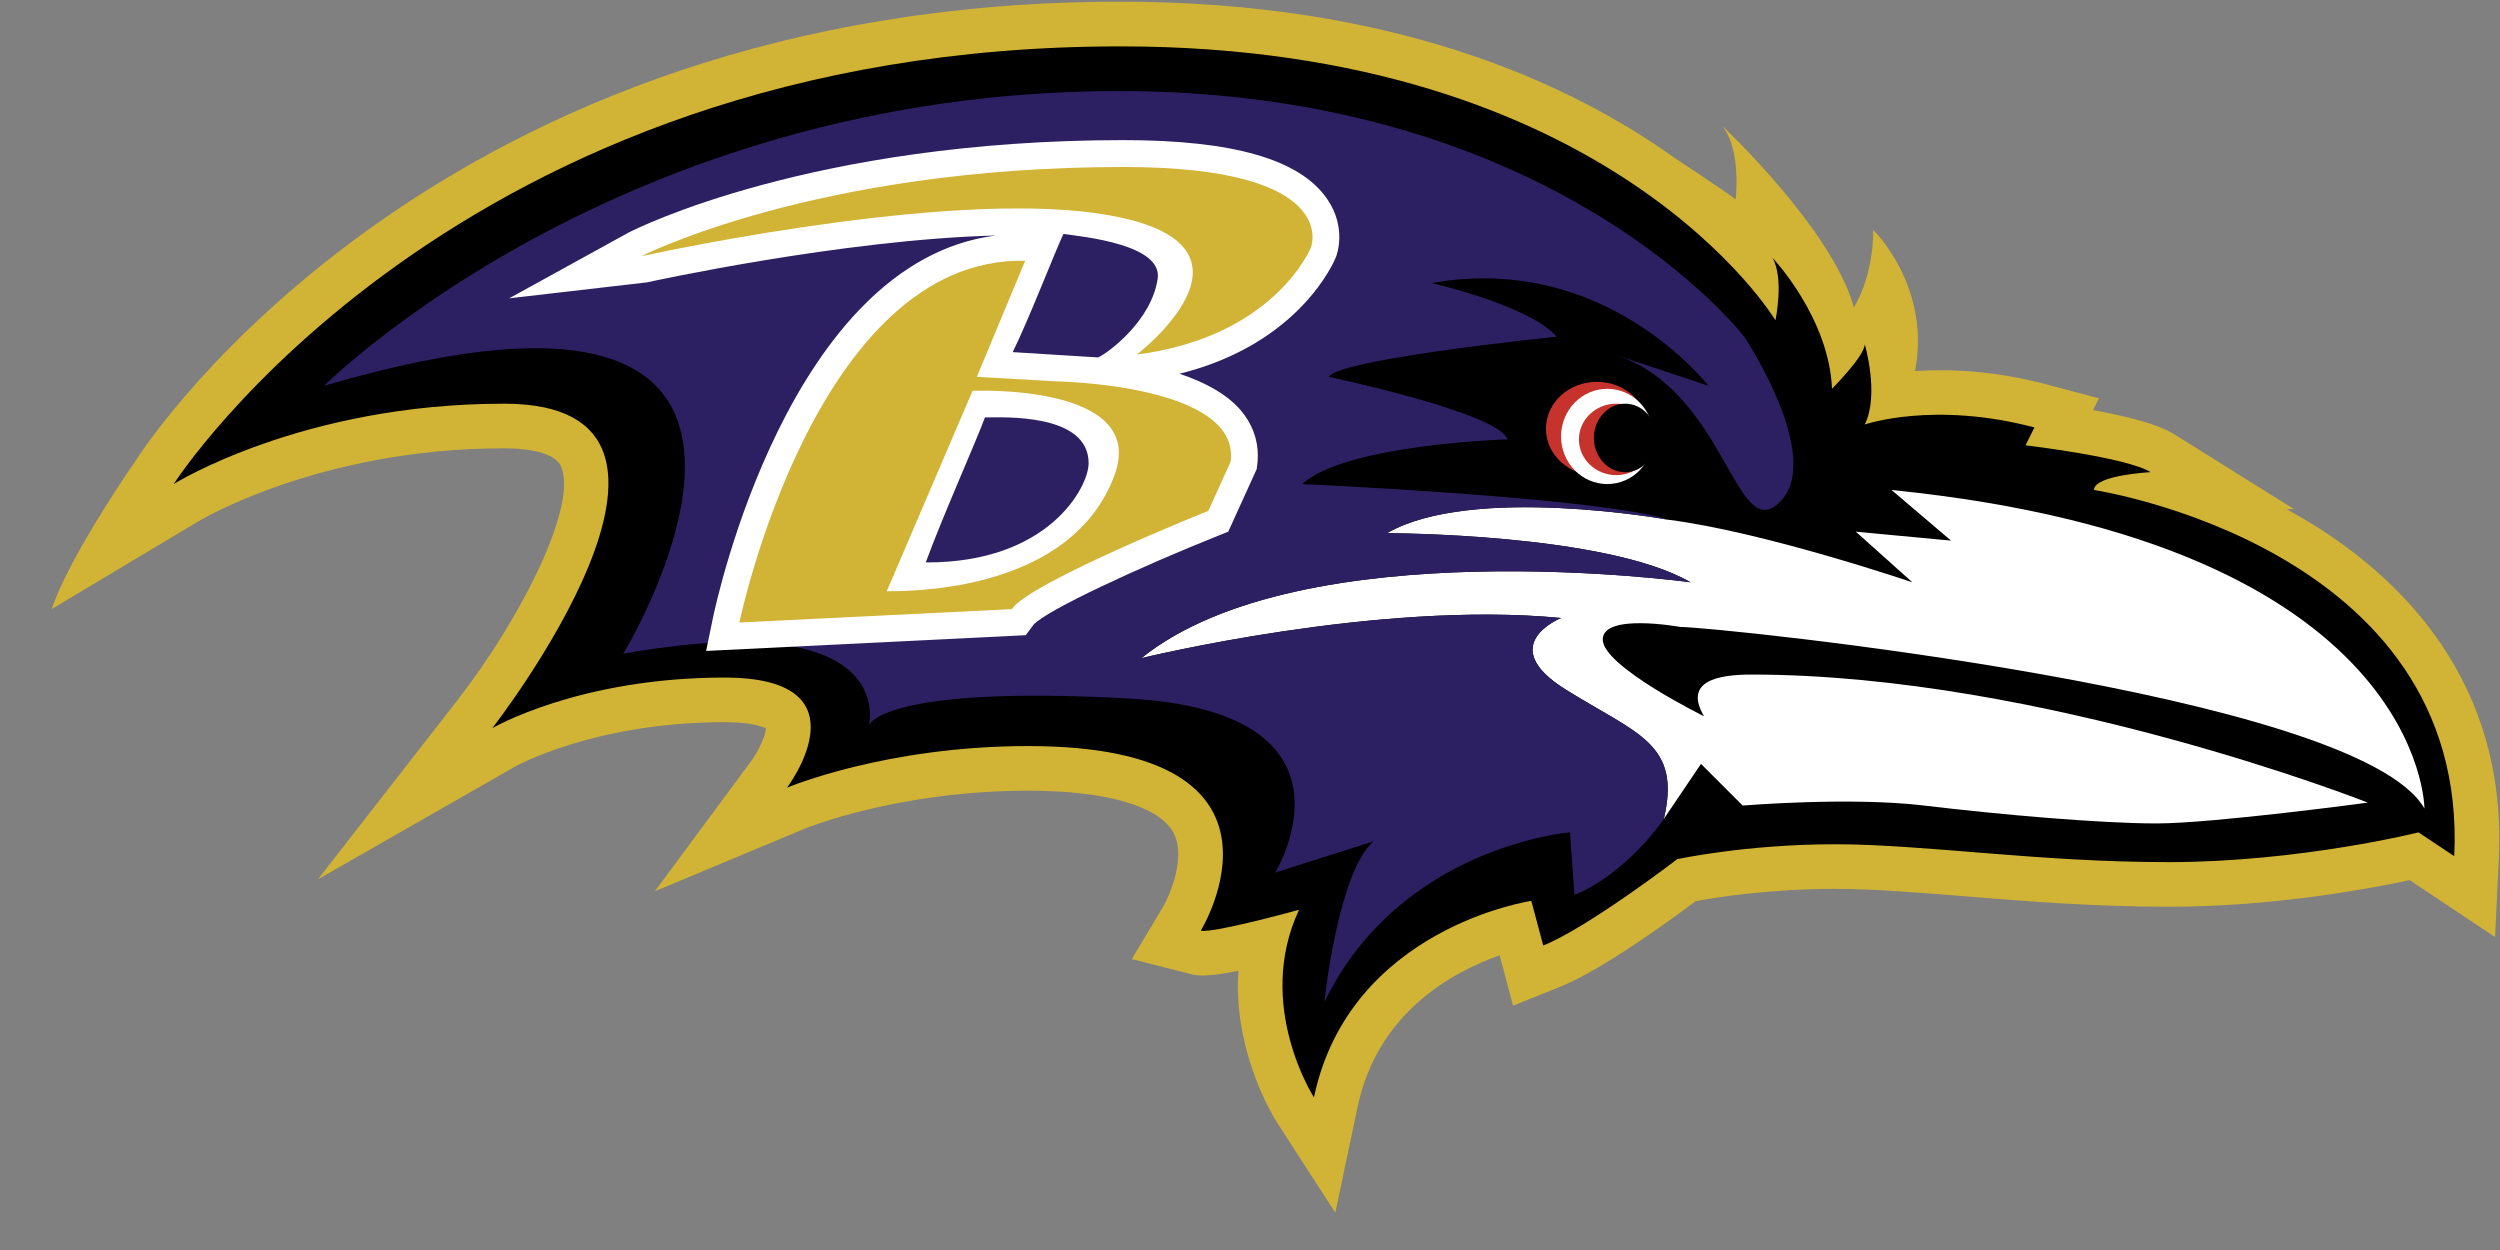 <svg width="40" height="20" viewBox="0 0 40 20" fill="none" xmlns="http://www.w3.org/2000/svg">
<rect x="0" y="0" width="40" height="20" fill="#808080" stroke="none"/>
<g id="Group">
<g id="BALTIMORE_RAVENS">
<g id="Group_2">
<path id="Vector" d="M29.972 3.68C29.972 4.447 29.662 4.92 29.662 4.92C29.32 3.667 27.558 2.016 27.558 2.016C27.867 2.408 27.77 3.191 27.77 3.191C27.655 3.093 26.788 2.523 26.788 2.523C25.073 1.298 22.252 0.027 17.928 0.027C6.992 0.027 2.369 7.06 2.178 7.359C2.178 7.359 1.112 8.887 0.827 9.745L3.158 8.351C3.177 8.339 5.095 7.173 8.067 7.173C8.298 7.173 8.848 7.2 8.97 7.451C9.263 8.051 8.35 9.879 7.313 11.211L5.087 14.069L8.235 12.269C8.247 12.261 9.506 11.555 11.592 11.555C12.013 11.555 12.194 11.623 12.255 11.655C12.248 11.769 12.141 12.012 12.02 12.175L10.478 14.26L12.87 13.261C12.884 13.255 14.354 12.651 16.451 12.651C17.685 12.651 18.53 12.891 18.768 13.312C18.989 13.7 18.716 14.33 18.602 14.52L18.109 15.345L19.041 15.583C19.145 15.609 19.278 15.641 19.816 15.532C19.811 15.608 19.805 15.685 19.805 15.76C19.805 16.967 20.389 17.891 20.423 17.945L21.365 19.404L21.723 17.704C22.04 16.2 23.244 15.549 23.994 15.285C23.994 15.286 24.209 16.09 24.209 16.09L24.957 15.791C25.629 15.522 26.735 14.715 27.133 14.417C27.458 14.358 28.315 14.222 29.36 14.222C29.977 14.222 30.701 14.281 31.466 14.343C32.428 14.42 33.518 14.508 34.695 14.508C36.375 14.508 37.914 14.22 38.555 14.082C38.712 14.187 39.921 14.993 39.921 14.993L39.982 13.733C39.987 13.626 39.989 13.521 39.989 13.418C39.989 10.78 38.357 9.11 36.588 8.149C36.598 8.149 36.699 8.143 36.699 8.143L34.788 6.948C34.523 6.782 34.006 6.655 33.489 6.562C33.523 6.493 33.583 6.373 33.583 6.373L32.734 6.148C31.897 5.927 31.18 5.901 30.641 5.937C30.901 4.577 29.972 3.68 29.972 3.68L29.972 3.68Z" fill="#D1B336"/>
<path id="Vector_2" d="M2.779 7.745C2.779 7.745 7.257 0.742 17.927 0.742C25.787 0.742 28.407 5.125 28.407 5.125C28.407 5.125 28.55 4.458 28.359 4.124C28.359 4.124 29.265 5.077 29.312 6.22C29.312 6.22 29.836 5.696 29.836 5.506C29.836 5.506 30.074 6.316 29.836 6.792C29.836 6.792 30.932 6.411 32.551 6.839L32.408 7.125C32.408 7.125 34.028 7.316 34.409 7.554C34.409 7.554 33.504 7.602 33.504 7.84C33.504 7.84 39.506 8.745 39.268 13.699L38.696 13.318C38.696 13.318 36.791 13.794 34.695 13.794C32.599 13.794 30.789 13.508 29.36 13.508C27.931 13.508 26.835 13.747 26.835 13.747C26.835 13.747 25.406 14.842 24.692 15.128L24.501 14.414C24.501 14.414 21.595 14.842 21.023 17.558C21.023 17.558 20.071 16.081 20.785 14.556C20.785 14.556 19.404 14.938 19.213 14.89C19.213 14.89 21.024 11.937 16.45 11.937C14.164 11.937 12.592 12.603 12.592 12.603C12.592 12.603 13.926 10.841 11.592 10.841C9.258 10.841 7.876 11.651 7.876 11.651C7.876 11.651 11.928 6.459 8.067 6.459C4.828 6.458 2.779 7.745 2.779 7.745H2.779Z" fill="black"/>
<path id="Vector_3" d="M26.692 8.316C26.692 8.316 23.548 7.745 22.191 8.531C22.191 8.531 25.692 8.531 27.049 9.316C27.049 9.316 20.833 8.459 18.261 10.531C18.261 10.531 22.048 9.602 24.977 9.888C24.977 9.888 23.905 10.317 25.049 11.031C26.192 11.746 26.906 11.889 26.621 13.103L27.216 12.222L27.883 12.889C27.883 12.889 29.598 12.746 30.789 12.889C31.98 13.032 33.599 13.175 34.504 13.175C35.409 13.175 37.886 12.842 37.886 12.842C37.886 12.842 32.694 10.793 28.026 10.793C27.502 10.793 26.93 10.888 27.264 11.46C27.264 11.46 25.644 10.662 25.644 10.233C25.644 9.804 26.883 10.031 26.883 10.031C27.454 10.031 37.743 11.079 38.791 12.937C38.791 12.937 38.791 8.697 30.265 7.84L31.217 8.65L29.693 8.507L30.598 9.317C30.598 9.317 28.216 8.507 26.692 8.316Z" fill="white"/>
<path id="Vector_4" d="M5.185 6.173C5.185 6.173 9.901 1.457 17.904 1.457C24.906 1.457 27.907 5.387 27.907 5.387C27.907 5.387 29.193 7.316 28.479 8.031C27.764 8.745 27.621 6.244 25.835 5.673L27.335 6.173C27.335 6.173 25.692 4.029 22.905 4.529C22.905 4.529 24.477 4.887 24.906 5.387C24.906 5.387 21.405 5.744 21.262 6.03C21.262 6.03 23.977 6.602 24.12 7.03C24.12 7.03 21.548 7.102 20.833 7.745C20.833 7.745 25.62 7.959 26.692 8.316C26.692 8.316 23.548 7.745 22.191 8.531C22.191 8.531 25.692 8.531 27.049 9.317C27.049 9.317 20.833 8.459 18.261 10.531C18.261 10.531 22.048 9.603 24.977 9.888C24.977 9.888 23.905 10.317 25.049 11.032C26.192 11.746 26.907 11.889 26.621 13.104C26.621 13.104 26.049 13.961 25.192 14.319L25.12 13.318C25.12 13.318 22.405 13.533 21.19 16.033C21.19 16.033 21.405 13.961 21.976 13.461L20.404 13.961C20.404 13.961 21.976 11.389 18.046 11.175C14.117 10.96 13.902 11.603 13.902 11.603C13.902 11.603 14.402 9.674 9.972 10.46C9.972 10.46 14.188 3.529 5.185 6.173L5.185 6.173Z" fill="#2D2062"/>
<path id="Vector_5" d="M21.236 3.186C20.802 2.551 19.735 2.242 17.975 2.242C12.998 2.242 10.18 3.658 10.063 3.718L8.147 4.773L10.351 4.518C10.388 4.51 13.478 3.831 15.934 3.768C12.628 4.186 11.461 9.63 11.41 9.872L11.298 10.415L16.412 10.163C16.412 10.163 16.519 10.018 16.536 9.996C16.745 9.762 18.233 9.074 19.492 8.571L19.652 8.507L20.107 7.506L20.115 7.444C20.122 7.391 20.125 7.34 20.125 7.289C20.125 7.022 20.031 6.773 19.848 6.56C19.62 6.296 19.262 6.111 18.872 5.98C20.798 5.502 21.349 4.178 21.374 4.116C21.394 4.065 21.546 3.639 21.236 3.186V3.186ZM14.812 8.999C15.071 8.288 15.624 7.049 15.759 6.679C16.03 6.679 17.418 6.601 17.418 7.411C17.418 7.792 16.78 9.007 14.812 8.999ZM16.203 5.634C16.453 5.134 16.913 3.946 17.015 3.743C17.346 3.789 18.601 3.914 18.523 4.457C18.428 5.124 17.741 5.641 17.57 5.719L16.203 5.634Z" fill="white"/>
<path id="Vector_6" d="M16.903 6.102L15.629 6.03L16.403 4.172C13.045 4.101 11.83 9.96 11.83 9.96L16.189 9.746C16.475 9.317 19.333 8.174 19.333 8.174L19.69 7.388C19.855 6.148 16.903 6.102 16.903 6.102ZM17.832 7.602C17.149 9.456 14.617 9.46 14.188 9.46L15.561 6.253C15.561 6.253 18.376 6.128 17.832 7.602ZM17.975 2.672C13.045 2.672 10.258 4.101 10.258 4.101C10.258 4.101 14.76 3.101 17.332 3.386C20.689 3.759 18.189 5.673 18.189 5.673C20.404 5.387 20.976 3.958 20.976 3.958C20.976 3.958 21.476 2.672 17.975 2.672Z" fill="#D1B336"/>
<path id="Vector_7" d="M25.549 6.109C25.999 6.109 26.364 6.445 26.364 6.86C26.364 7.274 25.999 7.61 25.549 7.61C25.1 7.61 24.735 7.274 24.735 6.86C24.735 6.445 25.1 6.109 25.549 6.109Z" fill="#C6332C"/>
<path id="Vector_8" d="M25.716 6.221C26.124 6.221 26.454 6.562 26.454 6.983C26.454 7.404 26.124 7.745 25.716 7.745C25.308 7.745 24.977 7.404 24.977 6.983C24.977 6.562 25.308 6.221 25.716 6.221Z" fill="white"/>
<path id="Vector_9" d="M25.859 7.602C26.188 7.602 26.454 7.346 26.454 7.031C26.454 6.715 26.188 6.459 25.859 6.459C25.53 6.459 25.263 6.715 25.263 7.031C25.263 7.346 25.53 7.602 25.859 7.602Z" fill="#C6332C"/>
<path id="Vector_10" d="M26.002 6.459C26.278 6.459 26.502 6.704 26.502 7.007C26.502 7.309 26.278 7.555 26.002 7.555C25.726 7.555 25.502 7.309 25.502 7.007C25.502 6.704 25.726 6.459 26.002 6.459Z" fill="black"/>
</g>
</g>
</g>
</svg>
